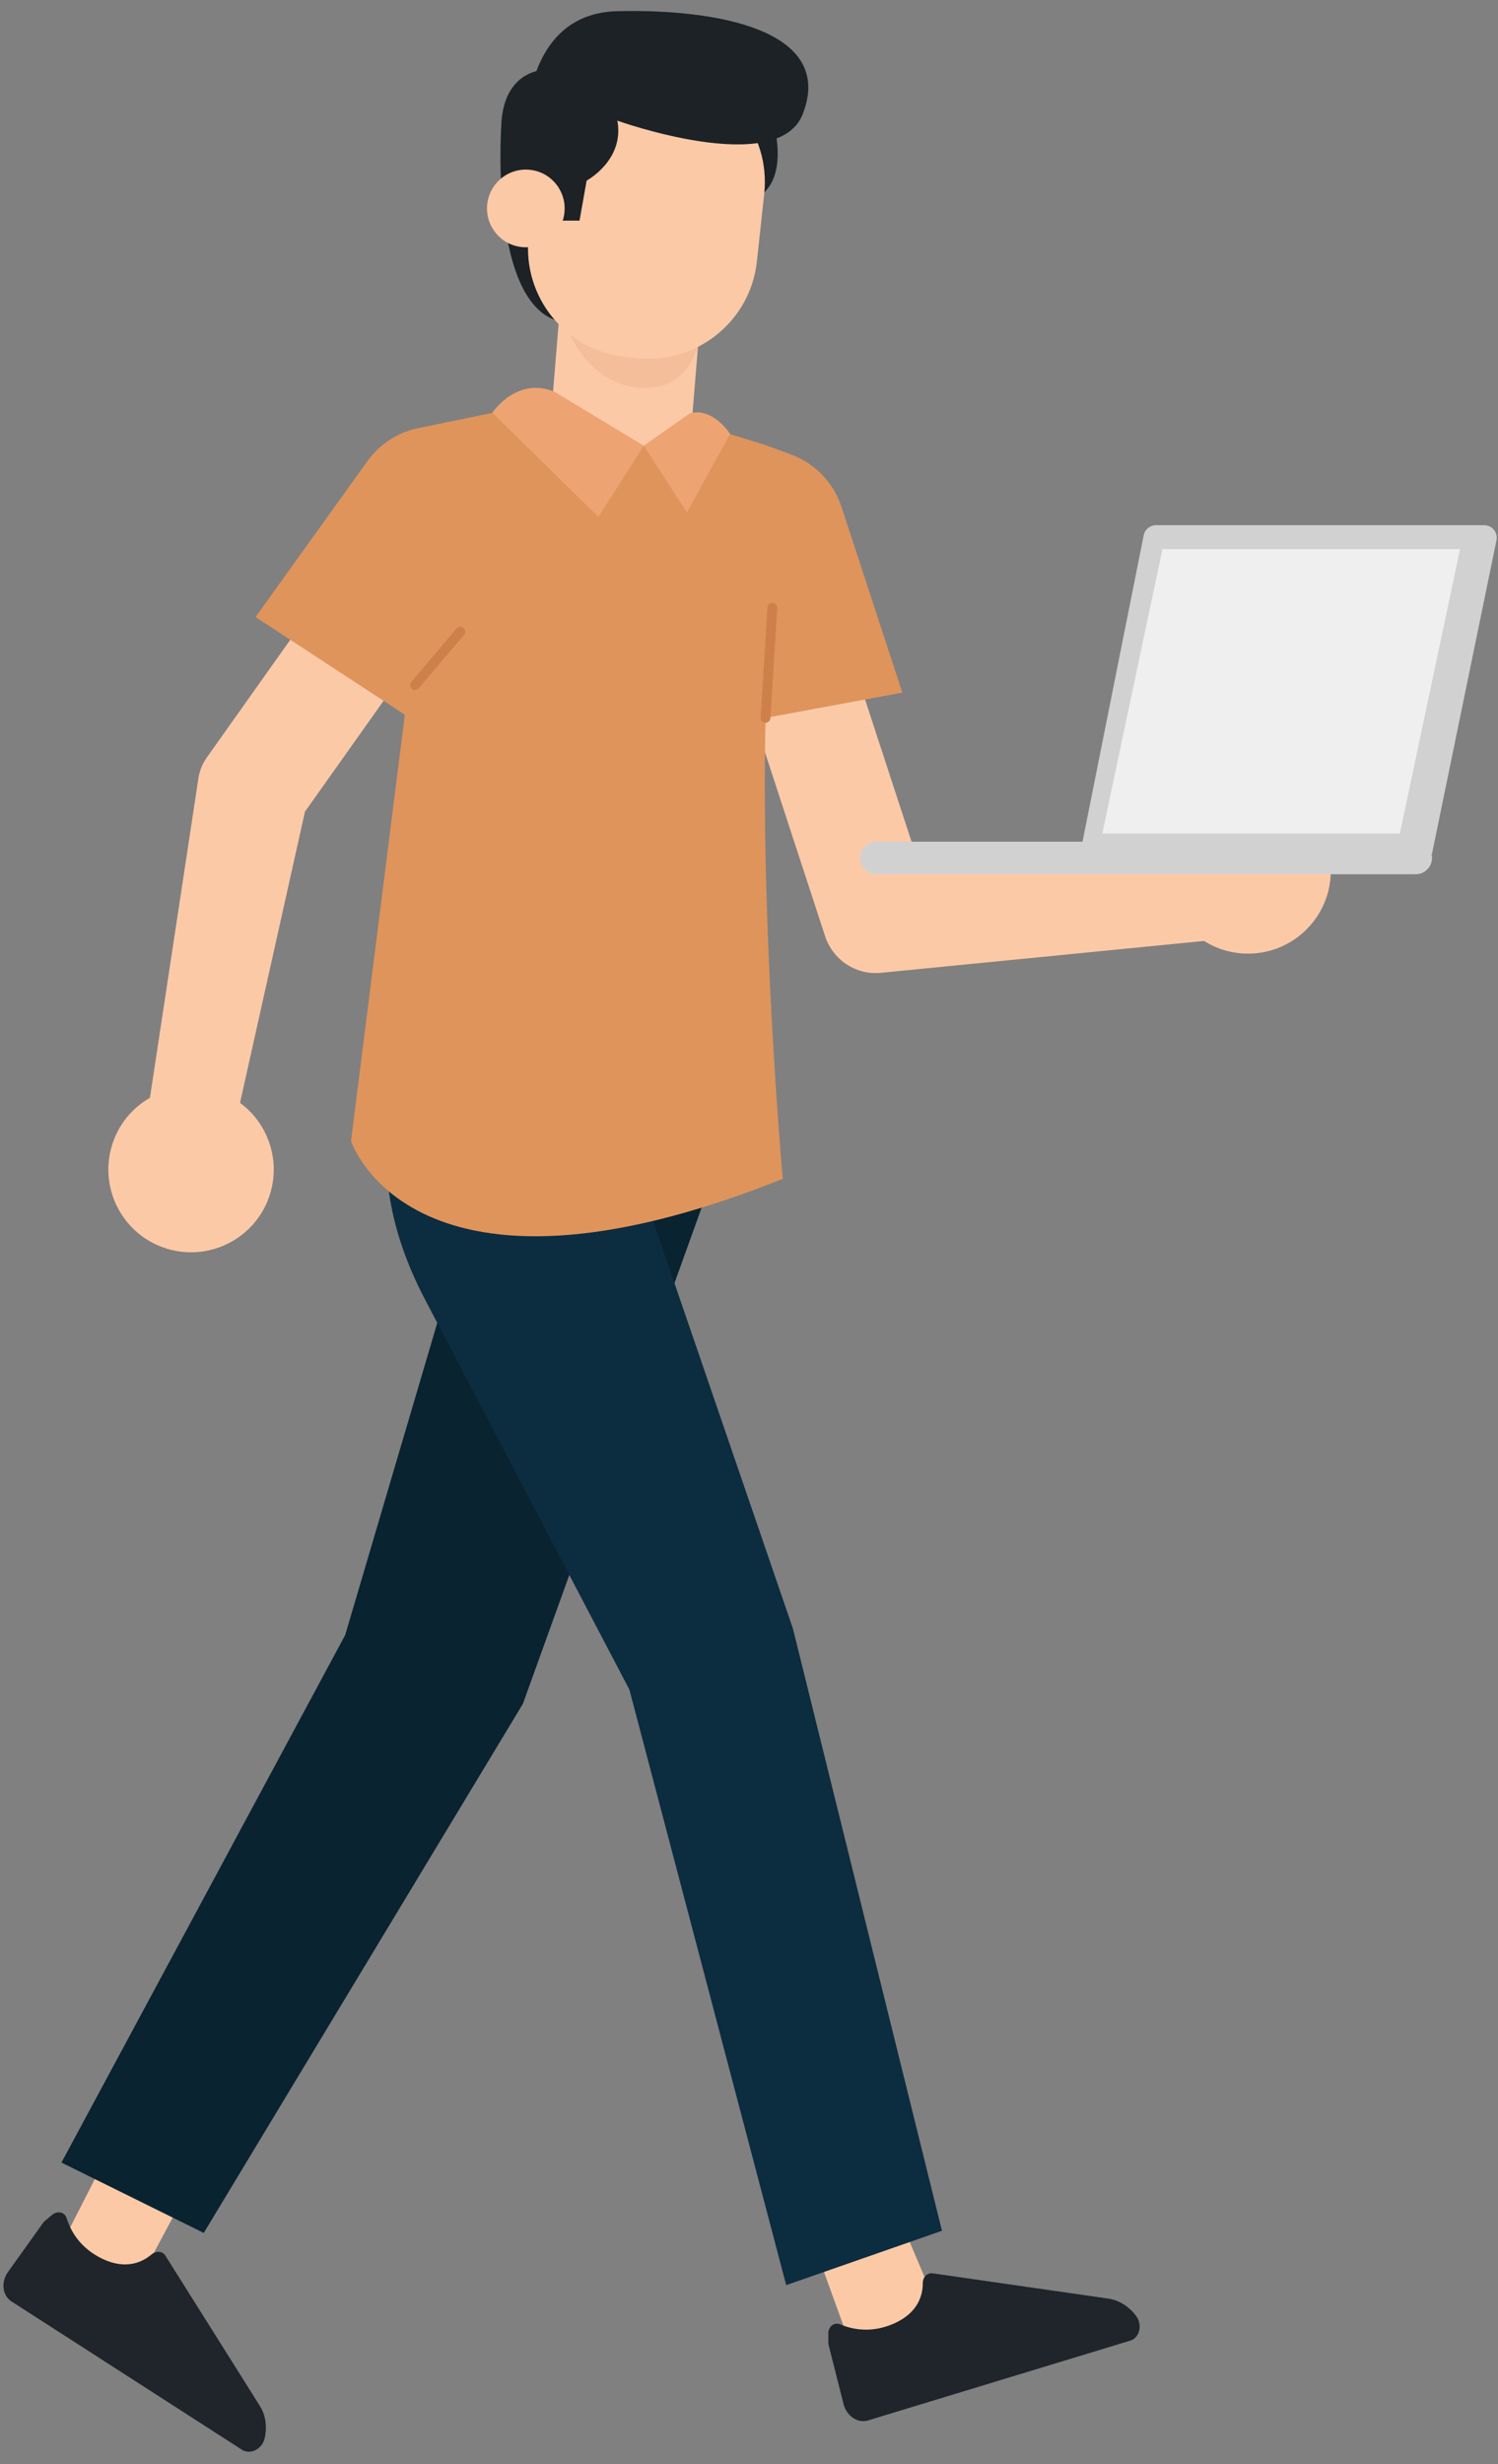<svg fill="none" height="194" viewBox="0 0 118 194" width="118" xmlns="http://www.w3.org/2000/svg"><rect x="0" y="0" width="118" height="194" fill="#808080" stroke="none"/><path d="m42.53 5.55s-2.79.22-3.03 4.08c-.24 3.86-.26 15.06 4.98 15.75s1.47-18.4 1.47-18.4z" fill="#1c2226"/><path d="m60.73 9.01s2.12 5.91-2.11 6.99c-4.24 1.08-3.45-7.49-3.45-7.49z" fill="#1c2226"/><g fill="#fcc9a7"><path d="m36.63 46.13-13.11 18.48.73-1.73-6.05 27.12-6.74-1.26 4.17-27.47c.09-.6.32-1.14.64-1.6l.09-.13 13.11-18.48z"/><path d="m13.18 98.32c-3.45-1.03-5.4-4.67-4.37-8.11 1.03-3.45 4.67-5.4 8.11-4.37 3.45 1.03 5.4 4.67 4.37 8.11s-4.66 5.4-8.11 4.37z"/><path d="m65.01 45.5 8.29 25.34-4.45-3.02 27-.73.43 6.85-26.88 2.65c-2 .2-3.8-1.04-4.4-2.87l-.05-.15-8.29-25.34z"/><path d="m63.54 175.11 4.06 11.19 5.94-5.34-3.79-8.97z"/></g><path d="m65.25 183.71c0-.55.47-.91.94-.71.92.39 2.45.73 4.26-.08 1.89-.85 2.24-2.24 2.24-3.16 0-.48.34-.84.78-.78l13.83 1.99c.84.12 1.63.61 2.19 1.36.53.7.28 1.73-.46 1.95l-20.65 6.28c-.81.25-1.69-.34-1.93-1.28l-1.17-4.62c-.02-.08-.03-.16-.03-.23z" fill="#1f252a"/><path d="m9.54 167.51-4.5 8.81 5.24 4.48 5.66-10.57z" fill="#fcc9a7"/><path d="m4.1 174.38c.42-.35 1-.23 1.15.26.3.96 1.02 2.34 2.82 3.2 1.87.89 3.16.25 3.86-.34.37-.31.87-.28 1.1.09l7.44 11.83c.45.72.59 1.63.38 2.54-.19.86-1.13 1.33-1.79.91l-18.16-11.68c-.71-.46-.84-1.51-.28-2.3l2.77-3.88c.05-.06.1-.12.16-.17z" fill="#1f252a"/><path d="m58.95 84.87-17.76 49.27-25.14 41.66-11.21-5.54 22.35-41.53 12.26-41.54z" fill="#092330"/><path d="m31.51 85.6s-3.36 6.35 1.86 16.5l16.21 30.93 12.35 46.88 12.27-4.28-11.74-47.41-12.69-36.99 9.19-6.35z" fill="#0c2c40"/><path d="m46.8 30.86-13.83 2.84c-1.63.33-3.07 1.27-4.04 2.62l-8.8 12.26 11.76 7.69-4.24 33.57s4.79 14.66 34.01 2.97c0 0-2.52-27.82-.83-45.94l-.86-11.93z" fill="#df945b"/><path d="m59.98 34.93 2.3.84c1.9.69 3.38 2.22 4.01 4.15l4.79 14.61-14.08 2.6z" fill="#df945b"/><path d="m104.83 68.56c0 3.6-2.92 6.52-6.52 6.52s-6.51-2.92-6.51-6.52 2.92-6.51 6.51-6.51c3.6 0 6.52 2.91 6.52 6.51z" fill="#fcc9a7"/><path d="m50.71 35.09-1.57.87c-3.05-.25-5.92-.9-5.67-3.95l.73-8.94 11.05.91-.73 8.94c-.25 3.05-.76 2.42-3.81 2.17z" fill="#fcc9a7"/><path d="m44.05 24.15s1.52 6.62 7.08 6.39c4.86-.21 4.4-7.47 4.4-7.47z" fill="#f4be9a"/><path d="m50.18 28.19-.94-.1c-4.7-.51-8.1-4.73-7.6-9.44l.58-5.36c.51-4.7 4.73-8.1 9.44-7.6l.94.1c4.7.51 8.1 4.73 7.6 9.44l-.58 5.36c-.51 4.7-4.73 8.1-9.44 7.6z" fill="#fcc9a7"/><path d="m32.7 53.93 3.56-4.2" stroke="#ce804a" stroke-linecap="round" stroke-linejoin="round" stroke-miterlimit="10" stroke-width=".769"/><path d="m60.3 56.52.54-8.67" stroke="#ce804a" stroke-linecap="round" stroke-linejoin="round" stroke-miterlimit="10" stroke-width=".769"/><path d="m50.71 35.09-7.02-4.24c-3-1.25-4.91 1.65-4.91 1.65l8.36 8.2z" fill="#eda472"/><path d="m50.71 35.09 3.4 5.26 3.4-6.19s-1.34-2.11-3.17-1.62z" fill="#eda472"/><path d="m69.03 68.83h42.49c.71 0 1.28-.57 1.28-1.28s-.57-1.28-1.28-1.28h-42.49c-.71 0-1.28.57-1.28 1.28 0 .7.57 1.28 1.28 1.28z" fill="#d1d1d1"/><path d="m112.8 67.22 5.08-24.68c.13-.61-.34-1.19-.97-1.19h-25.85c-.47 0-.88.33-.97.8l-5.01 25.08h27.72z" fill="#d1d1d1"/><path d="m115.01 43.23-4.74 22.39h-23.44l4.74-22.39z" fill="#efefef"/><path d="m42.78 17.37h2.87l.56-3.15s3-1.61 2.42-4.72c0 0 12.63 4.53 14.6-.51 2.6-6.65-6.83-8.3-14.6-8.11-7.77.18-7.21 10.1-7.21 10.1z" fill="#1c2226"/><path d="m44.46 16.74c-.18 1.68-1.69 2.89-3.37 2.71s-2.89-1.69-2.71-3.37 1.69-2.89 3.37-2.71 2.89 1.69 2.71 3.37z" fill="#fcc9a7"/></svg>